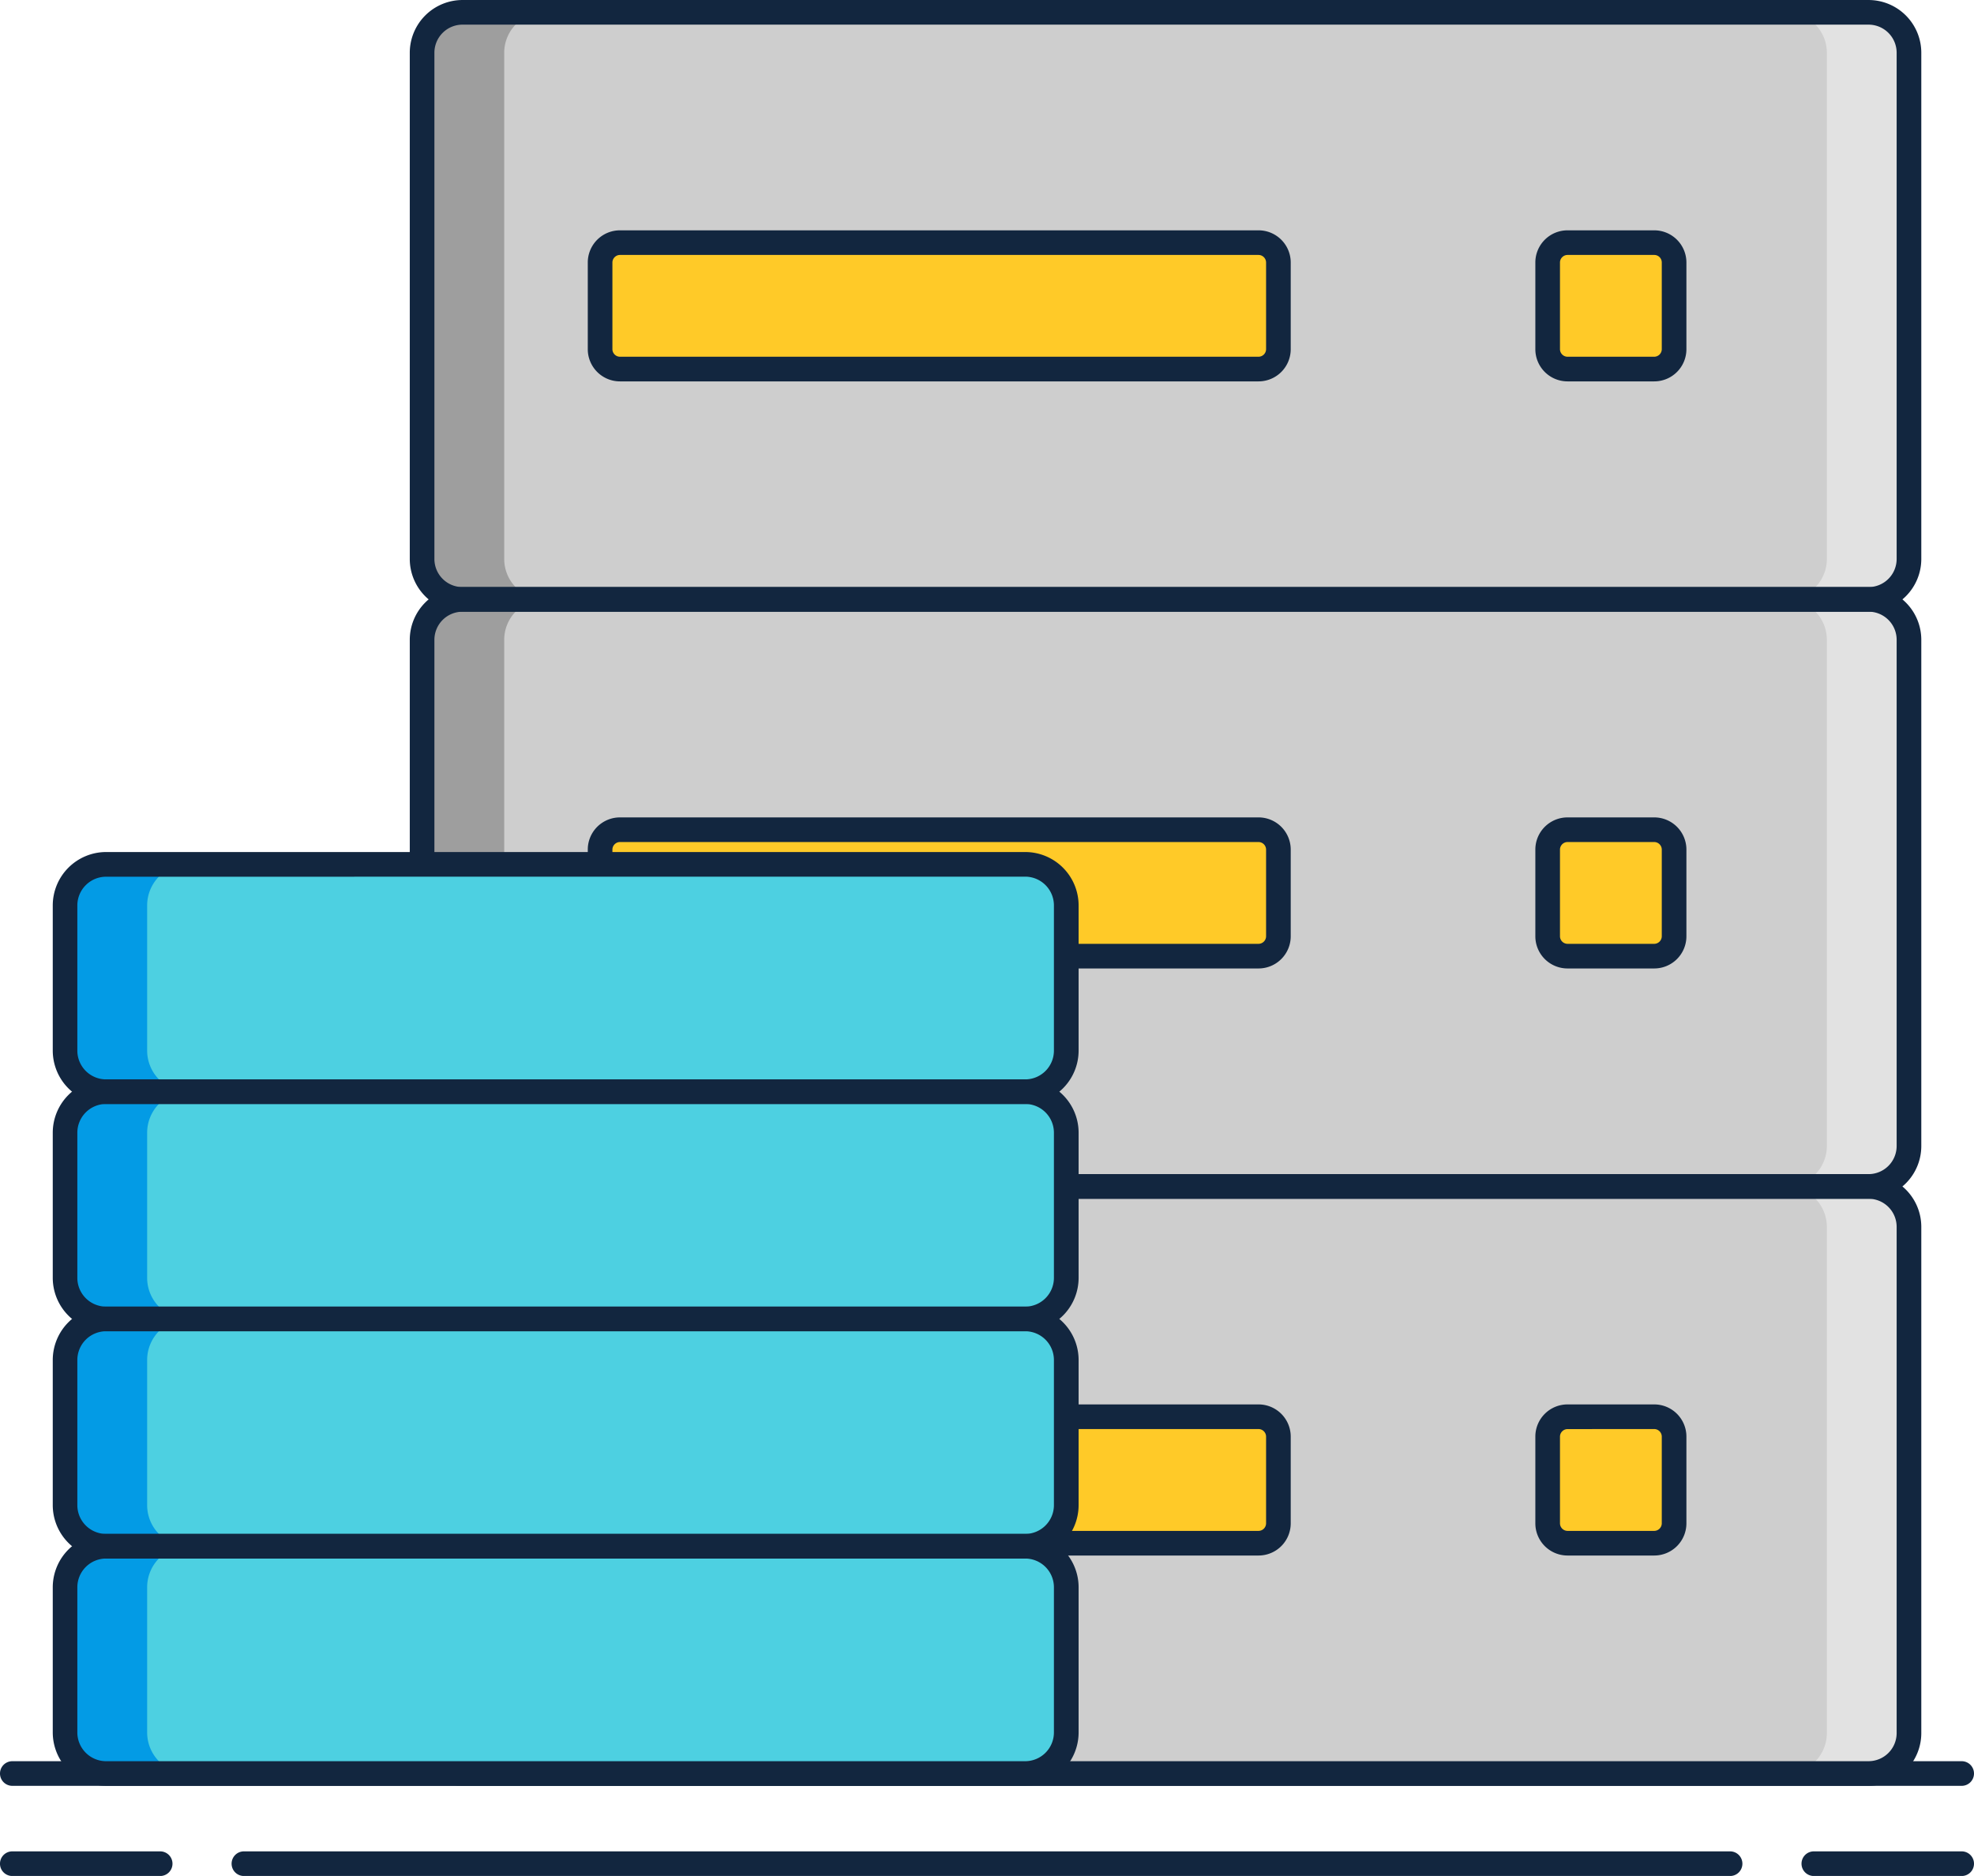 <svg xmlns="http://www.w3.org/2000/svg" width="163.094" height="155" viewBox="0 0 163.094 155">
  <g id="t2-ic1" transform="translate(981.233 -1290.529)">
    <g id="Group_96615" data-name="Group 96615" transform="translate(-981.233 1436.048)">
      <g id="Group_96612" data-name="Group 96612" transform="translate(0 7.446)">
        <g id="Group_96610" data-name="Group 96610">
          <path id="Path_142385" data-name="Path 142385" d="M-968,1518h-12.216a1.018,1.018,0,0,1-1.018-1.018,1.018,1.018,0,0,1,1.018-1.018H-968a1.018,1.018,0,0,1,1.018,1.018A1.018,1.018,0,0,1-968,1518Z" transform="translate(981.233 -1515.96)" fill="#12263f"/>
        </g>
        <g id="Group_96611" data-name="Group 96611" transform="translate(148.843)">
          <path id="Path_142386" data-name="Path 142386" d="M-748.643,1518h-12.215a1.018,1.018,0,0,1-1.018-1.018,1.018,1.018,0,0,1,1.018-1.018h12.215a1.018,1.018,0,0,1,1.018,1.018A1.018,1.018,0,0,1-748.643,1518Z" transform="translate(761.876 -1515.96)" fill="#12263f"/>
        </g>
      </g>
      <g id="Group_96613" data-name="Group 96613" transform="translate(19.135 7.446)">
        <path id="Path_142387" data-name="Path 142387" d="M-829.227,1518H-952.015a1.018,1.018,0,0,1-1.018-1.018,1.018,1.018,0,0,1,1.018-1.018h122.788a1.018,1.018,0,0,1,1.018,1.018A1.018,1.018,0,0,1-829.227,1518Z" transform="translate(953.033 -1515.96)" fill="#12263f"/>
      </g>
      <g id="Group_96614" data-name="Group 96614" transform="translate(0 0)">
        <path id="Path_142388" data-name="Path 142388" d="M-819.157,1507.023H-980.215a1.018,1.018,0,0,1-1.018-1.018,1.018,1.018,0,0,1,1.018-1.018h161.058a1.018,1.018,0,0,1,1.018,1.018A1.018,1.018,0,0,1-819.157,1507.023Z" transform="translate(981.233 -1504.987)" fill="#12263f"/>
      </g>
    </g>
    <g id="Group_96644" data-name="Group 96644" transform="translate(-976.878 1290.529)">
      <g id="Group_96616" data-name="Group 96616" transform="translate(30.519 49.524)">
        <rect id="Rectangle_8554" data-name="Rectangle 8554" width="122.847" height="48.506" rx="4.919" fill="#cecece"/>
      </g>
      <g id="Group_96617" data-name="Group 96617" transform="translate(30.519 98.031)">
        <rect id="Rectangle_8555" data-name="Rectangle 8555" width="122.847" height="48.506" rx="4.919" fill="#cecece"/>
      </g>
      <g id="Group_96618" data-name="Group 96618" transform="translate(30.519 1.018)">
        <rect id="Rectangle_8556" data-name="Rectangle 8556" width="122.847" height="48.506" rx="4.919" fill="#cecece"/>
      </g>
      <g id="Group_96619" data-name="Group 96619" transform="translate(30.519 1.018)">
        <path id="Path_142389" data-name="Path 142389" d="M-923.053,1337.2v-41.831a3.337,3.337,0,0,1,3.338-3.337H-926.5a3.337,3.337,0,0,0-3.338,3.337V1337.2a3.338,3.338,0,0,0,3.338,3.337h6.785A3.338,3.338,0,0,1-923.053,1337.2Z" transform="translate(929.838 -1292.03)" fill="#9e9e9e"/>
      </g>
      <g id="Group_96620" data-name="Group 96620" transform="translate(143.243 1.018)">
        <path id="Path_142390" data-name="Path 142390" d="M-760.373,1337.2v-41.831a3.337,3.337,0,0,0-3.338-3.337h6.785a3.337,3.337,0,0,1,3.338,3.337V1337.2a3.337,3.337,0,0,1-3.338,3.337h-6.785A3.337,3.337,0,0,0-760.373,1337.2Z" transform="translate(763.711 -1292.03)" fill="#e2e2e2"/>
      </g>
      <g id="Group_96621" data-name="Group 96621" transform="translate(143.243 49.525)">
        <path id="Path_142391" data-name="Path 142391" d="M-760.373,1408.684v-41.831a3.337,3.337,0,0,0-3.338-3.337h6.785a3.337,3.337,0,0,1,3.338,3.337v41.831a3.337,3.337,0,0,1-3.338,3.337h-6.785A3.337,3.337,0,0,0-760.373,1408.684Z" transform="translate(763.711 -1363.516)" fill="#e2e2e2"/>
      </g>
      <g id="Group_96622" data-name="Group 96622" transform="translate(143.243 98.031)">
        <path id="Path_142392" data-name="Path 142392" d="M-760.373,1480.17v-41.831a3.337,3.337,0,0,0-3.338-3.337h6.785a3.337,3.337,0,0,1,3.338,3.337v41.831a3.337,3.337,0,0,1-3.338,3.337h-6.785A3.337,3.337,0,0,0-760.373,1480.17Z" transform="translate(763.711 -1435.002)" fill="#e2e2e2"/>
      </g>
      <g id="Group_96623" data-name="Group 96623" transform="translate(30.519 49.525)">
        <path id="Path_142393" data-name="Path 142393" d="M-923.053,1408.684v-41.831a3.337,3.337,0,0,1,3.338-3.337H-926.5a3.337,3.337,0,0,0-3.338,3.337v41.831a3.338,3.338,0,0,0,3.338,3.337h6.785A3.338,3.338,0,0,1-923.053,1408.684Z" transform="translate(929.838 -1363.516)" fill="#9e9e9e"/>
      </g>
      <g id="Group_96625" data-name="Group 96625" transform="translate(29.501)">
        <g id="Group_96624" data-name="Group 96624">
          <path id="Path_142394" data-name="Path 142394" d="M-810.811,1341.072H-926.982a4.361,4.361,0,0,1-4.356-4.355v-41.832a4.361,4.361,0,0,1,4.356-4.355h116.172a4.36,4.36,0,0,1,4.356,4.355v41.832A4.36,4.36,0,0,1-810.811,1341.072Zm-116.172-48.507a2.323,2.323,0,0,0-2.32,2.32v41.832a2.323,2.323,0,0,0,2.32,2.32h116.172a2.323,2.323,0,0,0,2.32-2.32v-41.832a2.323,2.323,0,0,0-2.32-2.32Z" transform="translate(931.338 -1290.529)" fill="#12263f"/>
        </g>
      </g>
      <g id="Group_96627" data-name="Group 96627" transform="translate(29.501 48.507)">
        <g id="Group_96626" data-name="Group 96626">
          <path id="Path_142395" data-name="Path 142395" d="M-810.811,1412.558H-926.982a4.361,4.361,0,0,1-4.356-4.356v-41.831a4.361,4.361,0,0,1,4.356-4.356h116.172a4.361,4.361,0,0,1,4.356,4.356V1408.2A4.36,4.36,0,0,1-810.811,1412.558Zm-116.172-48.506a2.323,2.323,0,0,0-2.32,2.32V1408.2a2.323,2.323,0,0,0,2.32,2.32h116.172a2.323,2.323,0,0,0,2.32-2.32v-41.831a2.323,2.323,0,0,0-2.32-2.32Z" transform="translate(931.338 -1362.016)" fill="#12263f"/>
        </g>
      </g>
      <g id="Group_96629" data-name="Group 96629" transform="translate(29.501 97.013)">
        <g id="Group_96628" data-name="Group 96628">
          <path id="Path_142396" data-name="Path 142396" d="M-810.811,1484.043H-926.982a4.361,4.361,0,0,1-4.356-4.356v-41.831a4.36,4.36,0,0,1,4.356-4.355h116.172a4.36,4.36,0,0,1,4.356,4.355v41.831A4.36,4.36,0,0,1-810.811,1484.043Zm-116.172-48.506a2.322,2.322,0,0,0-2.32,2.319v41.831a2.323,2.323,0,0,0,2.32,2.32h116.172a2.323,2.323,0,0,0,2.32-2.32v-41.831a2.322,2.322,0,0,0-2.32-2.319Z" transform="translate(931.338 -1433.502)" fill="#12263f"/>
        </g>
      </g>
      <rect id="Rectangle_8557" data-name="Rectangle 8557" width="56.042" height="10.446" rx="2.415" transform="translate(45.226 20.048)" fill="#ffca28"/>
      <rect id="Rectangle_8558" data-name="Rectangle 8558" width="56.042" height="10.446" rx="2.415" transform="translate(45.226 68.554)" fill="#ffca28"/>
      <rect id="Rectangle_8559" data-name="Rectangle 8559" width="56.042" height="10.446" rx="2.415" transform="translate(45.226 117.06)" fill="#ffca28"/>
      <g id="Group_96630" data-name="Group 96630" transform="translate(44.208 19.03)">
        <path id="Path_142397" data-name="Path 142397" d="M-854.242,1331.057h-52.765a2.659,2.659,0,0,1-2.656-2.656v-7.169a2.659,2.659,0,0,1,2.656-2.656h52.765a2.66,2.66,0,0,1,2.657,2.656v7.169A2.66,2.66,0,0,1-854.242,1331.057Zm-52.765-10.447a.629.629,0,0,0-.621.621v7.169a.629.629,0,0,0,.621.621h52.765a.629.629,0,0,0,.621-.621v-7.169a.629.629,0,0,0-.621-.621Z" transform="translate(909.663 -1318.575)" fill="#12263f"/>
      </g>
      <g id="Group_96631" data-name="Group 96631" transform="translate(44.208 67.537)">
        <path id="Path_142398" data-name="Path 142398" d="M-854.242,1402.543h-52.765a2.659,2.659,0,0,1-2.656-2.656v-7.169a2.659,2.659,0,0,1,2.656-2.656h52.765a2.659,2.659,0,0,1,2.657,2.656v7.169A2.66,2.66,0,0,1-854.242,1402.543Zm-52.765-10.446a.629.629,0,0,0-.621.621v7.169a.629.629,0,0,0,.621.621h52.765a.629.629,0,0,0,.621-.621v-7.169a.629.629,0,0,0-.621-.621Z" transform="translate(909.663 -1390.061)" fill="#12263f"/>
      </g>
      <g id="Group_96632" data-name="Group 96632" transform="translate(44.208 116.043)">
        <path id="Path_142399" data-name="Path 142399" d="M-854.242,1474.029h-52.765a2.659,2.659,0,0,1-2.656-2.656V1464.2a2.659,2.659,0,0,1,2.656-2.656h52.765a2.66,2.66,0,0,1,2.657,2.656v7.169A2.659,2.659,0,0,1-854.242,1474.029Zm-52.765-10.446a.629.629,0,0,0-.621.621v7.169a.629.629,0,0,0,.621.621h52.765a.629.629,0,0,0,.621-.621V1464.2a.629.629,0,0,0-.621-.621Z" transform="translate(909.663 -1461.547)" fill="#12263f"/>
      </g>
      <g id="Group_96634" data-name="Group 96634" transform="translate(122.497 19.03)">
        <rect id="Rectangle_8560" data-name="Rectangle 8560" width="10.446" height="10.446" rx="2.415" transform="translate(1.018 1.018)" fill="#ffca28"/>
        <g id="Group_96633" data-name="Group 96633">
          <path id="Path_142400" data-name="Path 142400" d="M-784.46,1331.057h-7.169a2.659,2.659,0,0,1-2.656-2.656v-7.169a2.659,2.659,0,0,1,2.656-2.656h7.169a2.659,2.659,0,0,1,2.656,2.656v7.169A2.659,2.659,0,0,1-784.46,1331.057Zm-7.169-10.447a.629.629,0,0,0-.621.621v7.169a.629.629,0,0,0,.621.621h7.169a.629.629,0,0,0,.621-.621v-7.169a.621.621,0,0,0-.621-.621Z" transform="translate(794.285 -1318.575)" fill="#12263f"/>
        </g>
      </g>
      <g id="Group_96636" data-name="Group 96636" transform="translate(122.497 67.537)">
        <rect id="Rectangle_8561" data-name="Rectangle 8561" width="10.446" height="10.446" rx="2.415" transform="translate(1.018 1.018)" fill="#ffca28"/>
        <g id="Group_96635" data-name="Group 96635">
          <path id="Path_142401" data-name="Path 142401" d="M-784.46,1402.543h-7.169a2.659,2.659,0,0,1-2.656-2.656v-7.169a2.659,2.659,0,0,1,2.656-2.656h7.169a2.659,2.659,0,0,1,2.656,2.656v7.169A2.659,2.659,0,0,1-784.46,1402.543Zm-7.169-10.446a.629.629,0,0,0-.621.621v7.169a.629.629,0,0,0,.621.621h7.169a.629.629,0,0,0,.621-.621v-7.169a.629.629,0,0,0-.621-.621Z" transform="translate(794.285 -1390.061)" fill="#12263f"/>
        </g>
      </g>
      <g id="Group_96638" data-name="Group 96638" transform="translate(122.497 116.043)">
        <rect id="Rectangle_8562" data-name="Rectangle 8562" width="10.446" height="10.446" rx="2.415" transform="translate(1.018 1.018)" fill="#ffca28"/>
        <g id="Group_96637" data-name="Group 96637">
          <path id="Path_142402" data-name="Path 142402" d="M-784.46,1474.029h-7.169a2.659,2.659,0,0,1-2.656-2.656V1464.2a2.659,2.659,0,0,1,2.656-2.656h7.169a2.659,2.659,0,0,1,2.656,2.656v7.169A2.659,2.659,0,0,1-784.46,1474.029Zm-7.169-10.446a.629.629,0,0,0-.621.621v7.169a.629.629,0,0,0,.621.621h7.169a.629.629,0,0,0,.621-.621V1464.2a.629.629,0,0,0-.621-.621Z" transform="translate(794.285 -1461.547)" fill="#12263f"/>
        </g>
      </g>
      <rect id="Rectangle_8563" data-name="Rectangle 8563" width="82.721" height="18.78" rx="5" transform="translate(1.018 90.197)" fill="#4dd0e1"/>
      <rect id="Rectangle_8564" data-name="Rectangle 8564" width="82.721" height="18.78" rx="5" transform="translate(1.018 71.417)" fill="#4dd0e1"/>
      <path id="Path_142403" data-name="Path 142403" d="M-966.53,1411.167v-11.995a3.393,3.393,0,0,1,3.393-3.393h-6.785a3.393,3.393,0,0,0-3.393,3.393v11.995a3.393,3.393,0,0,0,3.393,3.393h6.785A3.393,3.393,0,0,1-966.53,1411.167Z" transform="translate(974.333 -1324.363)" fill="#039be5"/>
      <path id="Path_142404" data-name="Path 142404" d="M-966.53,1438.844V1426.85a3.393,3.393,0,0,1,3.393-3.393h-6.785a3.393,3.393,0,0,0-3.393,3.393v11.995a3.393,3.393,0,0,0,3.393,3.393h6.785A3.393,3.393,0,0,1-966.53,1438.844Z" transform="translate(974.333 -1333.26)" fill="#039be5"/>
      <rect id="Rectangle_8565" data-name="Rectangle 8565" width="82.721" height="18.78" rx="5" transform="translate(1.018 108.977)" fill="#4dd0e1"/>
      <rect id="Rectangle_8566" data-name="Rectangle 8566" width="82.721" height="18.78" rx="5" transform="translate(1.018 127.757)" fill="#4dd0e1"/>
      <path id="Path_142405" data-name="Path 142405" d="M-966.53,1466.521v-11.995a3.393,3.393,0,0,1,3.393-3.393h-6.785a3.393,3.393,0,0,0-3.393,3.393v11.995a3.393,3.393,0,0,0,3.393,3.393h6.785A3.393,3.393,0,0,1-966.53,1466.521Z" transform="translate(974.333 -1342.157)" fill="#039be5"/>
      <path id="Path_142406" data-name="Path 142406" d="M-966.53,1494.2V1482.2a3.393,3.393,0,0,1,3.393-3.393h-6.785a3.393,3.393,0,0,0-3.393,3.393V1494.2a3.393,3.393,0,0,0,3.393,3.393h6.785A3.393,3.393,0,0,1-966.53,1494.2Z" transform="translate(974.333 -1351.054)" fill="#039be5"/>
      <g id="Group_96643" data-name="Group 96643" transform="translate(0 70.399)">
        <g id="Group_96639" data-name="Group 96639" transform="translate(0 18.78)">
          <path id="Path_142407" data-name="Path 142407" d="M-894.469,1442.773H-970.4a4.416,4.416,0,0,1-4.411-4.411v-11.995a4.416,4.416,0,0,1,4.411-4.411h75.936a4.416,4.416,0,0,1,4.41,4.411v11.995A4.416,4.416,0,0,1-894.469,1442.773Zm-75.936-18.78a2.377,2.377,0,0,0-2.375,2.375v11.995a2.378,2.378,0,0,0,2.375,2.375h75.936a2.378,2.378,0,0,0,2.375-2.375v-11.995a2.377,2.377,0,0,0-2.375-2.375Z" transform="translate(974.815 -1421.957)" fill="#12263f"/>
        </g>
        <g id="Group_96640" data-name="Group 96640">
          <path id="Path_142408" data-name="Path 142408" d="M-894.469,1415.1H-970.4a4.416,4.416,0,0,1-4.411-4.411V1398.69a4.416,4.416,0,0,1,4.411-4.41h75.936a4.416,4.416,0,0,1,4.41,4.41v11.995A4.416,4.416,0,0,1-894.469,1415.1Zm-75.936-18.78a2.378,2.378,0,0,0-2.375,2.375v11.995a2.377,2.377,0,0,0,2.375,2.375h75.936a2.377,2.377,0,0,0,2.375-2.375V1398.69a2.378,2.378,0,0,0-2.375-2.375Z" transform="translate(974.815 -1394.28)" fill="#12263f"/>
        </g>
        <g id="Group_96641" data-name="Group 96641" transform="translate(0 37.56)">
          <path id="Path_142409" data-name="Path 142409" d="M-894.469,1470.45H-970.4a4.416,4.416,0,0,1-4.411-4.411v-11.995a4.416,4.416,0,0,1,4.411-4.411h75.936a4.416,4.416,0,0,1,4.41,4.411v11.995A4.416,4.416,0,0,1-894.469,1470.45Zm-75.936-18.78a2.377,2.377,0,0,0-2.375,2.375v11.995a2.378,2.378,0,0,0,2.375,2.375h75.936a2.378,2.378,0,0,0,2.375-2.375v-11.995a2.377,2.377,0,0,0-2.375-2.375Z" transform="translate(974.815 -1449.634)" fill="#12263f"/>
        </g>
        <g id="Group_96642" data-name="Group 96642" transform="translate(0 56.34)">
          <path id="Path_142410" data-name="Path 142410" d="M-894.469,1498.126H-970.4a4.416,4.416,0,0,1-4.411-4.411v-11.994a4.416,4.416,0,0,1,4.411-4.411h75.936a4.416,4.416,0,0,1,4.41,4.411v11.994A4.415,4.415,0,0,1-894.469,1498.126Zm-75.936-18.779a2.377,2.377,0,0,0-2.375,2.375v11.994a2.378,2.378,0,0,0,2.375,2.375h75.936a2.378,2.378,0,0,0,2.375-2.375v-11.994a2.377,2.377,0,0,0-2.375-2.375Z" transform="translate(974.815 -1477.311)" fill="#12263f"/>
        </g>
      </g>
    </g>
  </g>
</svg>
